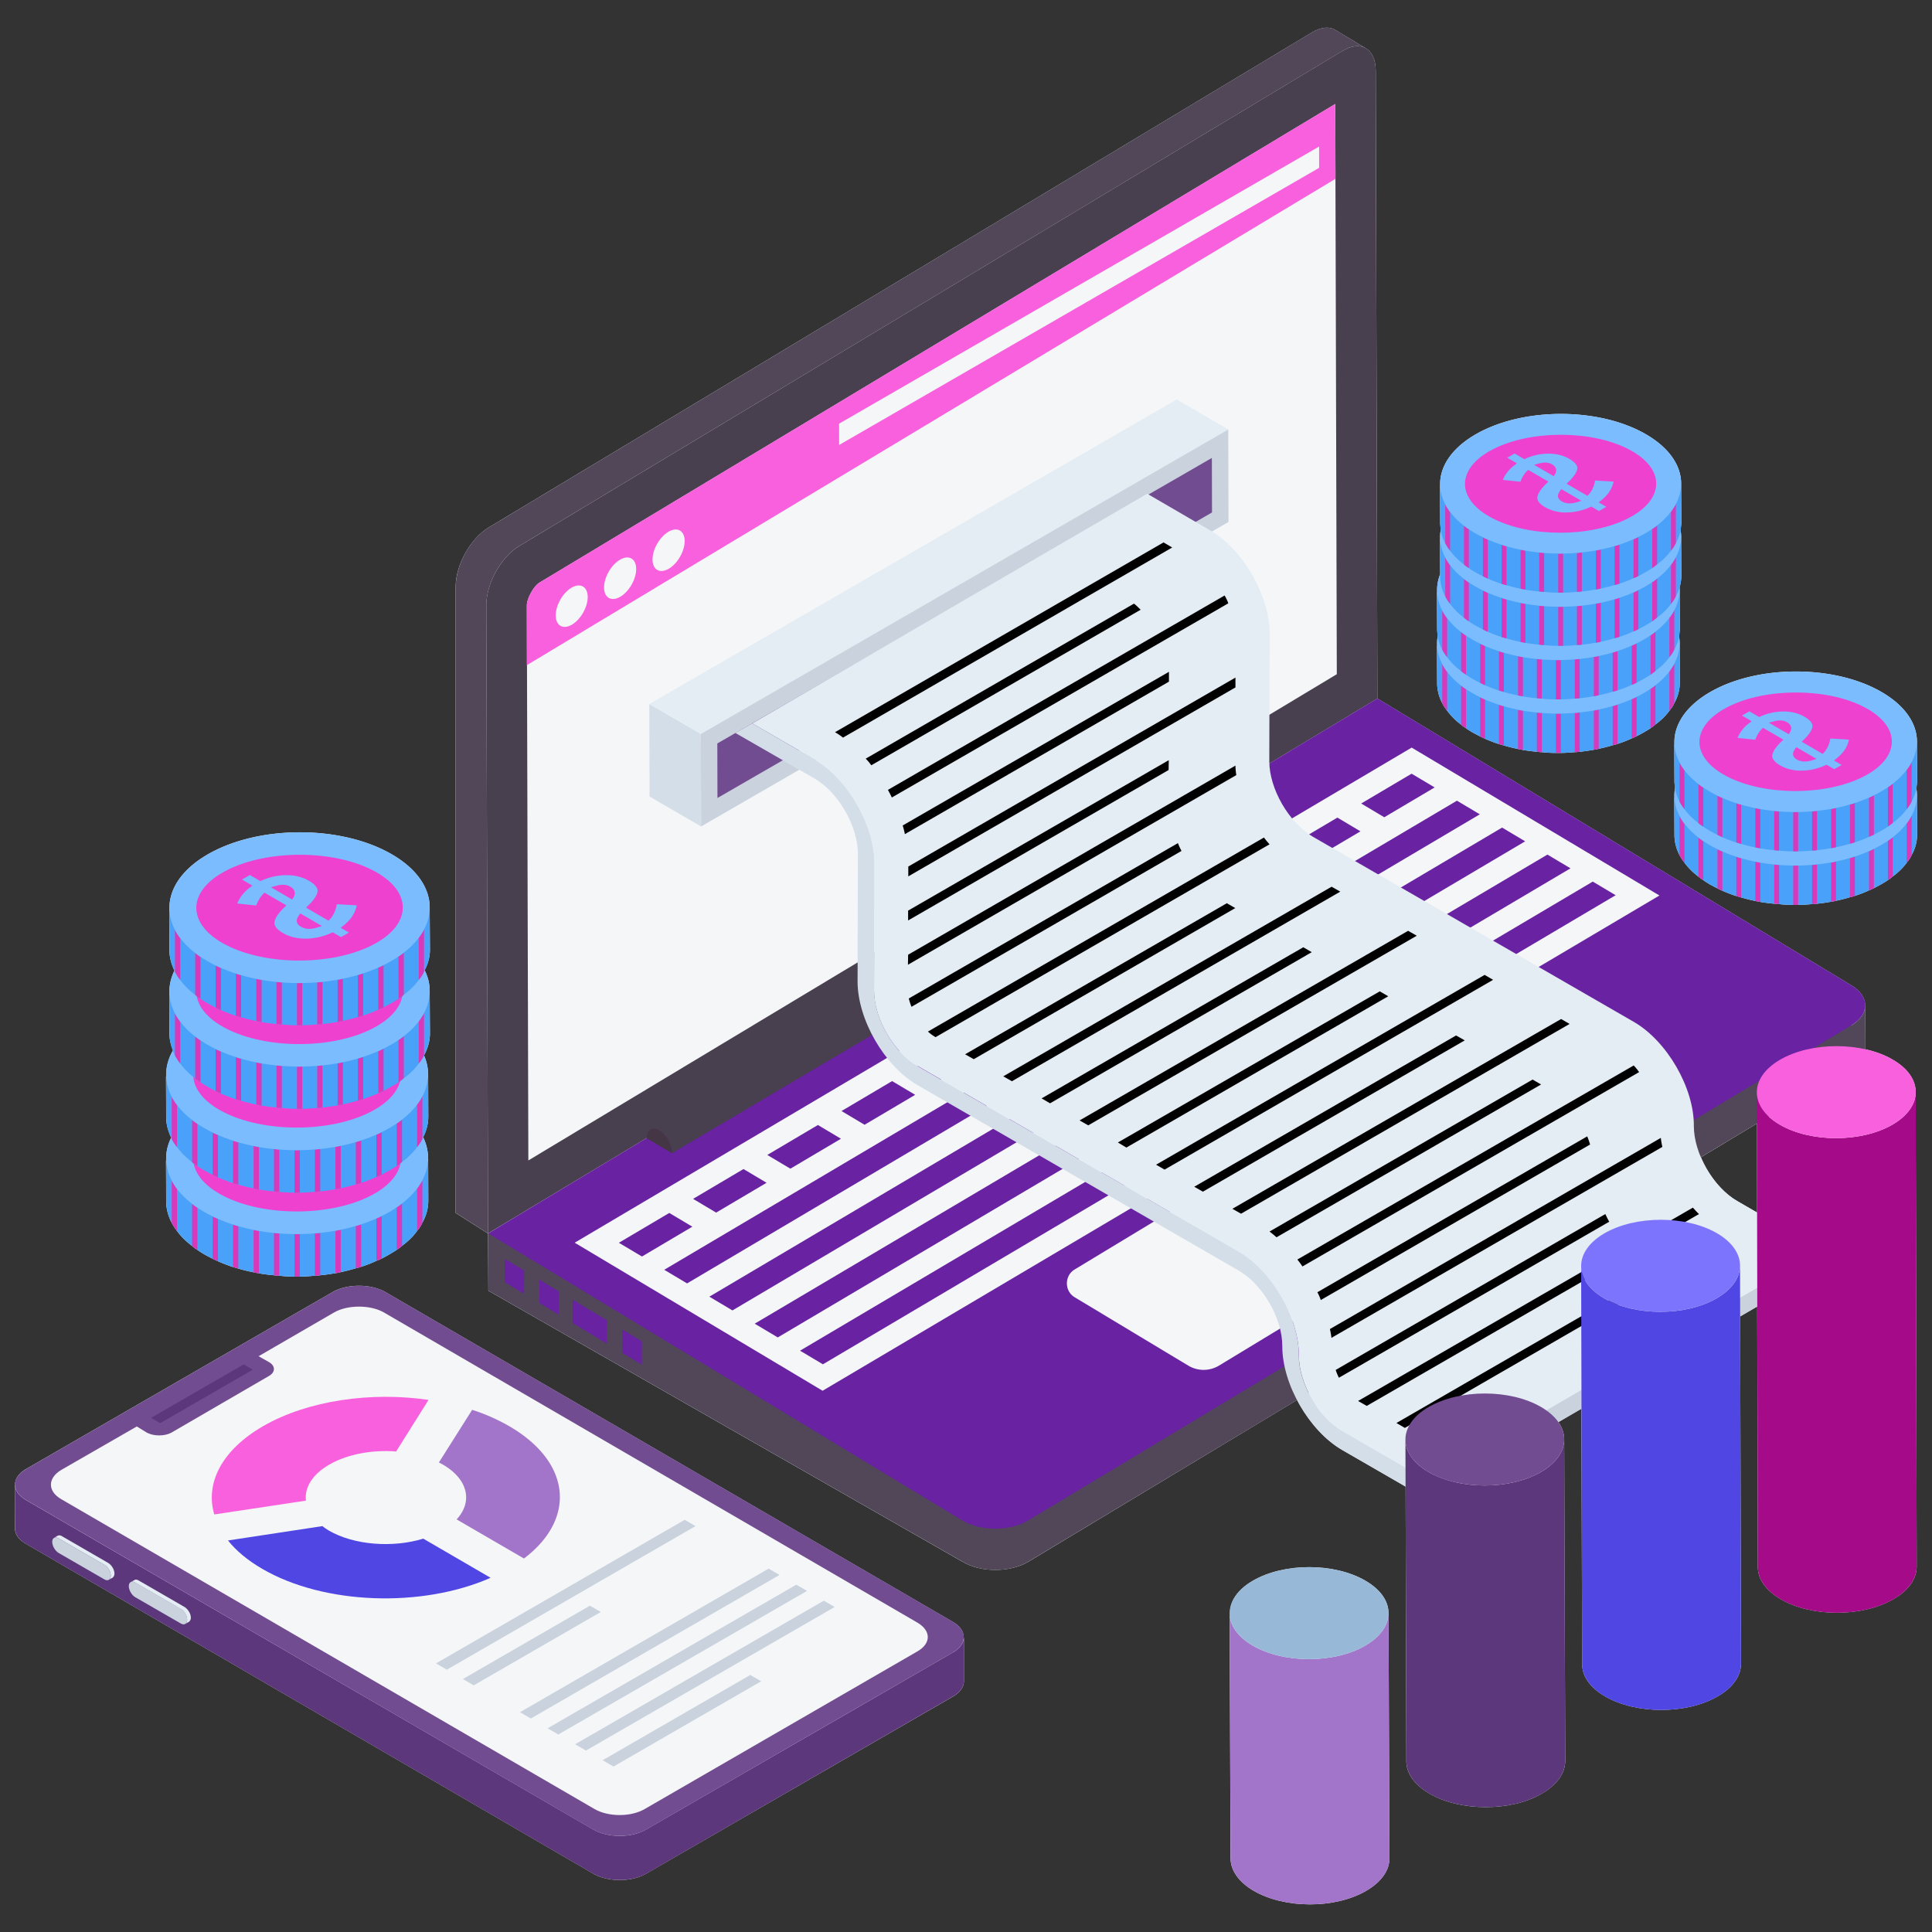 <svg xmlns="http://www.w3.org/2000/svg" viewBox="0 0 130 130" id="OnlineInvoiceVector"><rect x="0" y="0" width="130" height="130" fill="#333333" stroke="none"/><path fill="#f4f6f8" d="M11.19 78.169c-.04-.54.07-1.09.33-1.62-.21-.45-.34-.91-.34-1.38l-.01-2.85c0 .12.01.18.02.21-.04-.63.11-1.25.45-1.85-.14-.37-.24-.74-.24-1.12l-.01-2.83c0 .11.01.17.02.2-.04-.54.07-1.09.33-1.62-.21-.44-.34-.9-.34-1.37l-.01-2.83c0 .11.01.17.02.2-.1-1.38.75-2.77 2.57-3.82 3.43-1.98 8.98-1.98 12.39 0 1.69.98 2.54 2.27 2.54 3.56v.09l.02 2.76c0 .47-.12.93-.36 1.38.23.46.34.92.34 1.39v.09l.02 2.76c0 .51-.13 1.01-.4 1.49v.01c.18.41.27.83.27 1.25h.01v.04l.01 2.82c0 .48-.12.94-.35 1.39.22.45.33.92.33 1.39h.01v.05l.01 2.82c0 .51-.13 1.01-.4 1.49-.09.2-.21.39-.36.56-.25.36-.6.7-1.01 1-.11.1-.23.19-.36.27-.14.1-.31.2-.48.3-.17.1-.34.19-.53.29-.11.05-.23.11-.36.15-.32.16-.67.29-1.02.4-.12.04-.23.07-.36.1-.33.1-.67.19-1.01.26-.12.03-.25.06-.36.07-.34.06-.68.11-1.03.14-.11.02-.24.03-.35.03-.33.03-.67.06-1.02.06h-.35c-.35 0-.69-.02-1.03-.06-.11 0-.24-.01-.36-.03-.34-.03-.67-.07-1.01-.13-.11-.02-.24-.04-.36-.07-.35-.07-.7-.15-1.02-.25-.13-.03-.25-.08-.36-.1-.36-.12-.69-.25-1.01-.39-.13-.06-.25-.11-.36-.17-.2-.1-.39-.2-.57-.3-.16-.1-.32-.19-.46-.3-.13-.07-.24-.16-.35-.26-.42-.31-.76-.65-1.02-1.01-.14-.17-.25-.36-.35-.54-.25-.47-.38-.97-.38-1.47l-.01-2.85c0 .11.01.17.02.2zm53.64 32.14c.07-.43-.16-.86-.72-1.18l-38.16-22.18c-.98-.57-2.58-.58-3.57-.01L1.75 98.848c-.55.32-.79.75-.73 1.17-.01-.04-.02-.08-.02-.12l.01 2.96c0 .38.25.75.75 1.03l38.15 22.18c.99.58 2.6.58 3.58 0l20.63-11.91c.49-.28.74-.65.74-1.04v-2.96c0 .05-.02.1-.03.15zm-.71.89-7.51 4.33 7.5-4.34c.03-.02.06-.04.09-.05-.02.02-.05.04-.08.06zm32.582-65.24c0 .462.118.924.343 1.36.093.172.198.343.33.502a4.5 4.5 0 0 0 .938.938c.106.093.212.172.33.238.133.106.278.185.423.277.172.093.344.185.529.278.106.053.211.105.33.158.304.133.608.251.938.357.106.027.212.066.33.093.305.092.622.171.952.237.106.027.225.04.33.066.317.053.621.093.938.12.106.012.225.026.33.026.318.04.635.053.952.053h.33c.317 0 .634-.027.938-.053.106 0 .225-.014.33-.027.318-.026.635-.079.952-.132a2.9 2.9 0 0 0 .33-.066c.317-.066.634-.145.938-.238.119-.026.225-.052.33-.092.33-.106.648-.225.952-.37.119-.04.224-.093.33-.145.172-.093.33-.172.489-.265.158-.092.317-.185.449-.277.119-.08.225-.159.33-.251.383-.278.7-.595.938-.925.132-.158.251-.33.33-.515a2.8 2.8 0 0 0 .37-1.388l-.012-2.61v-.045.002c-.001-.161-.018-.323-.048-.484.027-.154.06-.308.06-.465l-.012-2.611v-.044.002c-.001-.045-.009-.09-.011-.136.077-.258.124-.518.124-.784l-.012-2.595v-.044.003c-.001-.16-.018-.321-.047-.481.026-.154.06-.306.06-.462l-.013-2.596v-.043.003c-.005-1.195-.79-2.388-2.36-3.301-3.156-1.834-8.29-1.834-11.467 0-1.684.972-2.472 2.265-2.38 3.539a.509.509 0 0 1-.02-.189l.013 2.626c0 .134.03.266.05.399-.05.247-.061.495-.043.743a.509.509 0 0 1-.02-.188l.012 2.492a2.844 2.844 0 0 0-.196 1.254.513.513 0 0 1-.02-.19l.013 2.643c0 .134.03.268.05.401-.05.249-.061.499-.043.748a.511.511 0 0 1-.02-.19l.013 2.643zm16.307-2.544c.001-.022.005-.043.006-.065a.705.705 0 0 1-.006.065zm0-3.603.006-.064a.705.705 0 0 1-.006.064zm.101-3.557c.001-.022.005-.043.006-.065a.745.745 0 0 1-.006.065zm0-3.58.006-.064a.733.733 0 0 1-.006.065zm15.877 20.817v-.004.003c-.001-.162-.018-.323-.047-.484.026-.155.06-.308.06-.465l-.013-2.612v-.044.003c-.005-1.202-.794-2.403-2.375-3.322-3.176-1.845-8.343-1.845-11.54 0-1.694.978-2.487 2.28-2.395 3.562a.512.512 0 0 1-.02-.19l.013 2.642c0 .135.031.268.051.402-.05.248-.062.498-.044.748a.513.513 0 0 1-.02-.19l.013 2.643c0 .462.119.924.344 1.36.092.172.198.344.33.502.238.33.555.648.938.939.106.092.211.171.33.237.132.106.278.185.423.278.172.092.343.185.528.277.106.053.212.106.33.159.305.132.608.25.939.356.105.027.211.067.33.093.304.093.621.172.951.238.106.026.225.04.33.066.318.053.622.092.939.119.105.013.224.026.33.026.317.04.634.053.951.053h.33c.318 0 .635-.026.939-.053.105 0 .224-.013.33-.026.317-.027.634-.08.951-.132.106-.014.225-.04.33-.066a10.8 10.8 0 0 0 .938-.238c.12-.027.225-.053.33-.093a7.47 7.47 0 0 0 .952-.37c.119-.04.225-.092.33-.145.172-.093.33-.172.49-.264.158-.093.316-.185.448-.278.12-.079.225-.158.33-.25.384-.278.7-.595.939-.925.132-.16.25-.33.33-.516.251-.449.37-.911.37-1.387l-.013-2.611v-.04zm-.01-3.454c.002-.022.006-.043.006-.065a.709.709 0 0 1-.005.065zm0 3.602c.002-.022.006-.043.006-.064a.71.71 0 0 1-.005.064z" class="colorbac1ce svgShape"></path><path fill="#f4f6f8" d="M128.9 73.469c0-.79-.51-1.57-1.55-2.17-.54-.32-1.18-.55-1.86-.7.01-.06.03-.12.03-.18l-.02-2.74c.02-.49-.28-.98-.9-1.36l-31.92-19.32-.11-42.26c-.01-.74-.26-1.26-.67-1.49l-2.04-1.23c-.4-.25-.96-.21-1.58.16l-55.41 33.32c-1.22.74-2.21 2.52-2.21 3.98v42.14l2.18 1.38v-.01h.01l10.67-6.42v.01l-10.67 6.41-.01.01.02 3.85 31.91 18.24c1.22.73 3.19.73 4.42 0l18.09-10.89c.74 1.41 1.82 2.67 3.04 3.37l4.26 2.46.05 18.48c0 .79.52 1.58 1.56 2.18 2.07 1.21 5.47 1.21 7.54.01 1.06-.61 1.59-1.41 1.59-2.2l-.07-21.65c0-.4-.13-.79-.39-1.16l1.55-.9.05 17.19c0 .79.51 1.57 1.55 2.17 2.08 1.21 5.47 1.21 7.56 0 1.05-.6 1.58-1.4 1.58-2.2l-.06-23.37 1.15-.67.04 17.53c0 .79.52 1.57 1.55 2.17 2.08 1.21 5.47 1.21 7.56 0 1.06-.6 1.58-1.4 1.58-2.2l-.07-31.94zm-40.84 20.26h.01c.15.3.32.59.5.86-.19-.27-.36-.56-.51-.86zm28.86-12.9c-1.04-.59-1.95-1.73-2.47-2.96l3.77-2.27.01 5.99-1.31-.76z" class="colorbac1ce svgShape"></path><path fill="#f4f6f8" d="m93.43 108.539.06 16.5c.01.79-.52 1.59-1.58 2.2-2.09 1.21-5.47 1.2-7.55-.01-1.03-.6-1.55-1.39-1.56-2.18l-.06-16.5c0 .12.03.23.06.34-.18-.9.31-1.84 1.51-2.53 2.1-1.22 5.48-1.21 7.56 0 1.04.6 1.56 1.39 1.56 2.18z" class="colorbac1ce svgShape"></path><path fill="#514759" d="M91.92 3.262c-.399-.246-.962-.217-1.58.161L34.93 36.746c-1.226.738-2.207 2.517-2.207 3.984l.118 42.266-2.176-1.38V39.484c0-1.467.98-3.246 2.207-3.984L88.282 2.176c.618-.369 1.18-.407 1.58-.16l2.059 1.246z" class="color474b59 svgShape"></path><path fill="#483f4f" d="M90.343 3.42c1.224-.737 2.219-.146 2.223 1.319l.115 42.263-59.843 35.992-.115-42.263c-.004-1.465.985-3.25 2.209-3.985l55.41-33.327z" class="color3f434f svgShape"></path><path fill="#f4f6f8" d="M35.45 40.723c-.003-.453.464-1.29.845-1.519L89.846 6.996l.105 38.37-54.4 32.718-.102-37.361z" class="colorffffff svgShape"></path><path fill="#f960dd" d="M35.45 40.723c-.003-.453.464-1.29.845-1.519L89.846 6.996l.021 5.033-54.42 32.731.002-4.037z" class="colorf9607f svgShape"></path><path fill="#514759" d="m32.842 82.995.018 3.851 31.912 18.238c1.217.738 3.189.738 4.415 0l55.409-33.322c.617-.37.926-.862.926-1.344l-.018-2.76c0 .483-.309.966-.927 1.335L32.843 82.995z" class="color474b59 svgShape"></path><path fill="#6822a2" d="m124.581 68.989-55.407 33.324c-1.221.73-3.196.73-4.417 0l-31.91-19.32 59.837-35.996 31.92 19.321c1.21.742 1.21 1.93-.023 2.67zM41.879 89.465l-.005 1.571 1.312.789.005-1.571zM38.526 87.449l-.004 1.571 2.332 1.402.004-1.57zM36.293 86.106l-.004 1.57 1.312.789.004-1.57zM33.957 84.701l-.004 1.57 1.312.79.004-1.571z" class="color5b5e71 svgShape"></path><path fill="#f4f6f8" d="m93.987 84.632-11.958 7.253a2.005 2.005 0 0 1-2.08 0l-7.631-4.592c-.705-.414-.705-1.463 0-1.877L84.249 78.2c.652-.396 1.454-.423 2.107-.026l7.604 4.582c.705.423.705 1.463.027 1.877z" class="colorbac1ce svgShape"></path><path fill="#483f4f" d="M43.777 75.998c.15-.09.355-.077.587.056.484.287.853.986.853 1.545l40.302-23.84c0-.56-.369-1.259-.846-1.538-.232-.14-.443-.147-.593-.056L43.777 75.998z" class="color3f434f svgShape"></path><path fill="#443644" d="M44.366 76.055c-.474-.28-.85-.025-.852.534l1.703 1.008c.002-.56-.372-1.258-.85-1.542z" class="color363a44 svgShape"></path><path fill="#f4f6f8" d="M111.66 60.256 55.35 93.581l-16.681-9.962 56.319-33.315z" class="colorbac1ce svgShape"></path><path fill="#6822a2" d="m91.592 54.066 1.552.925 3.391-2.007-1.552-.924zM41.643 83.623l1.552.925 3.391-2.007-1.552-.924zM86.585 57.029l1.552.925 3.405-2.015-1.552-.925zM81.591 59.984l1.552.924 3.405-2.014-1.552-.925zM76.598 62.939l1.552.924 3.405-2.014-1.552-.925zM71.604 65.894l1.552.924 3.405-2.014-1.552-.925zM66.611 68.849l1.552.924 3.404-2.014-1.552-.925zM61.617 71.804l1.552.924 3.405-2.015-1.552-.924zM56.623 74.759l1.552.924 3.405-2.015-1.552-.924zM51.63 77.714l1.552.924 3.405-2.015-1.552-.924zM46.636 80.669l1.552.924 3.392-2.007-1.552-.924zM44.694 85.441l1.538.916 53.341-31.564-1.539-.916zM47.731 87.25l1.553.925 53.34-31.564-1.552-.925zM50.782 89.067l1.552.925 53.341-31.564-1.552-.925zM53.833 90.884l1.539.917 53.341-31.564-1.539-.916z" class="color5b5e71 svgShape"></path><path fill="#f4f6f8" d="M41.728 37.656c.596-.344 1.079-.057 1.08.628.003.685-.477 1.527-1.073 1.871-.606.35-1.088.063-1.09-.622-.002-.684.477-1.527 1.083-1.877zM44.99 35.773c.596-.344 1.079-.057 1.08.628.003.684-.477 1.527-1.073 1.87-.606.35-1.088.064-1.09-.621-.002-.685.477-1.527 1.083-1.877zM38.466 39.54c.596-.345 1.079-.058 1.08.627.003.685-.476 1.527-1.072 1.871s-1.079.057-1.08-.627c-.003-.685.477-1.527 1.072-1.871z" class="colorffffff svgShape"></path><path fill="#d4dee8" d="m47.175 55.61-3.466-2.014-.018-6.223 3.466 2.014z" class="colord4dae8 svgShape"></path><path fill="#e4ecf4" d="m47.157 49.387-3.466-2.014L79.18 26.884l3.466 2.014z" class="colore4e8f4 svgShape"></path><path fill="#cad3dd" d="m82.646 28.898.018 6.222-35.489 20.49-.018-6.223z" class="colorcad0dd svgShape"></path><path fill="#724c91" d="m48.267 50.025 33.277-19.212.01 3.669-33.278 19.213z" class="color4c7891 svgShape"></path><path fill="#cad3dd" d="m95.996 99.563 26.586-15.45-.003 1.28-26.586 15.45z" class="colorcad0dd svgShape"></path><path fill="#d4dee8" d="M54.802 51.098c2.238 1.292 4.048 4.44 4.041 7.01l-.024 8.557c-.005 1.856 1.305 4.137 2.93 5.076l21.606 12.474c2.228 1.286 4.048 4.427 4.04 6.999-.005 1.868 1.306 4.137 2.931 5.076l5.67 3.273-.003 1.28-5.67-3.273c-2.238-1.292-4.048-4.428-4.041-7 .005-1.867-1.315-4.143-2.93-5.075L61.745 73.02c-2.238-1.292-4.048-4.428-4.041-7l.024-8.555c.006-1.868-1.315-4.155-2.93-5.088l-5.315-3.056 1.124-.646 4.194 2.422z" class="colord4dae8 svgShape"></path><path fill="#e4ecf4" d="M122.59 84.111 95.994 99.568l-5.67-3.277c-1.616-.93-2.923-3.211-2.923-5.071 0-2.57-1.816-5.714-4.052-6.998l-21.592-12.49c-1.639-.93-2.945-3.211-2.945-5.072l.022-8.548c.022-2.568-1.794-5.713-4.03-7.02l-4.186-2.414 26.574-15.457 4.186 2.436c2.259 1.285 4.052 4.43 4.052 6.998l-.022 8.57c0 1.838 1.307 4.12 2.923 5.071l21.614 12.468c2.215 1.285 4.053 4.43 4.03 6.998 0 1.86 1.307 4.141 2.946 5.072l5.669 3.277z" class="colore4e8f4 svgShape"></path><path fill="#e4ecf4" d="M118.042 84.11 95.993 96.928l-1.46-.845-.571-.33-1.997-1.153-.503-.286c-.022-.011-.057-.034-.08-.045-.49-.309-.97-.913-1.29-1.564a3.406 3.406 0 0 1-.216-.525 2.866 2.866 0 0 1-.194-.959c0-.399-.034-.798-.091-1.198a5.375 5.375 0 0 0-.103-.593 10.444 10.444 0 0 0-.616-1.952 3.047 3.047 0 0 0-.229-.525 11.417 11.417 0 0 0-1.004-1.735c-.103-.16-.228-.32-.342-.467a10.307 10.307 0 0 0-1.404-1.495c-.148-.137-.308-.263-.468-.388a7.852 7.852 0 0 0-.936-.628l-.981-.57-.582-.332-1.986-1.152-.582-.331-1.997-1.153-.57-.331-1.998-1.153-.57-.342-1.998-1.153-.582-.33-1.986-1.153-.57-.331-1.997-1.153-.582-.33-1.986-1.154-.582-.33-1.986-1.153-.057-.034a2.507 2.507 0 0 1-.457-.343c-.456-.422-.867-1.05-1.107-1.666a3.976 3.976 0 0 1-.182-.56 2.943 2.943 0 0 1-.057-.524v-1.746l.011-.674v-2.967l.012-2.305v-.845a8.07 8.07 0 0 0-.229-1.997 5.427 5.427 0 0 0-.148-.582 10.534 10.534 0 0 0-.73-1.883c-.08-.171-.172-.342-.263-.514a11.69 11.69 0 0 0-1.118-1.654 3.526 3.526 0 0 0-.377-.446 9.377 9.377 0 0 0-1.53-1.415 4.06 4.06 0 0 0-.536-.365 2.58 2.58 0 0 0-.228-.148l-.787-.445 22.026-12.817 1.095.64.582.342 1.358.787a3.6 3.6 0 0 1 .56.4c.16.125.296.262.445.41A7.145 7.145 0 0 1 82.4 40.07c.103.17.182.342.25.525.31.684.48 1.38.492 2.02v.662l-.012 2.316v2.968l-.011.662v1.997c0 .102 0 .194.011.296 0 .206.023.423.057.64a7.96 7.96 0 0 0 .56 1.985c.068.183.148.354.24.525.285.605.65 1.164 1.06 1.69.115.16.24.307.377.456a7.283 7.283 0 0 0 1.62 1.37c.046.034.08.056.126.08l.434.25 1.997 1.153.582.33 1.997 1.154.571.33 1.997 1.153.582.331 1.997 1.153.571.33 1.997 1.153.57.331 1.998 1.153.582.331 1.997 1.153.57.33 1.998 1.153.57.331.628.366c.388.228.776.559 1.119.947.137.137.25.285.365.445.41.525.753 1.118.993 1.735.08.182.137.365.194.547.148.457.217.913.217 1.324 0 .274.023.548.057.822.023.205.057.4.103.605a8.18 8.18 0 0 0 .65 1.929c.08.17.16.342.263.513a8.137 8.137 0 0 0 1.14 1.643c.138.149.263.297.412.434.445.445.947.833 1.472 1.13l.285.16.57.33 1.393.8z" class="colore4e8f4 svgShape"></path><path fill="#f4f6f8" d="m88.76 9.86.002 1.433-32.299 18.648-.003-1.433z" class="colorffffff svgShape"></path><g fill="#afb7bf" class="colorafb5bf svgShape"><path d="M78.874 36.84 56.723 49.633a4.06 4.06 0 0 0-.537-.365l22.106-12.77.582.342zm-2.124 4.188L58.629 51.494a3.526 3.526 0 0 0-.377-.445l18.053-10.432c.16.126.297.263.445.411zm5.902-.433L60.01 53.662c-.08-.171-.172-.342-.263-.514L82.401 40.07c.103.17.182.342.25.525zm-3.996 4.61v.662l-17.768 10.26a5.427 5.427 0 0 0-.148-.582l17.916-10.34zM83.131 45.593v.662L61.117 58.969v-.662zM78.644 51.151l-.011.662-17.528 10.123v-.662zM83.188 52.155l-22.094 12.76.011-.674 22.026-12.725c0 .206.023.423.057.64zM79.5 57.257 61.333 67.745a3.976 3.976 0 0 1-.182-.56l18.11-10.453c.068.183.148.354.24.525zm5.925-.445L62.954 69.788l-.057-.034a2.507 2.507 0 0 1-.457-.343L85.05 56.355c.114.16.24.308.376.457zm-2.307 4.291L65.522 71.271l-.582-.33 17.619-10.169c.046.034.08.057.125.08l.434.251zM90.184 59.996 68.09 72.755l-.582-.331 22.094-12.759zM88.265 64.07 70.657 74.239l-.57-.331 17.608-10.169zM95.331 62.963 73.225 75.722l-.582-.331 22.106-12.759zM93.412 67.037l-17.619 10.18-.571-.342 17.62-10.169zM100.467 65.93 78.361 78.701l-.571-.331 22.106-12.771zM98.559 70.005 80.94 80.185l-.582-.331 17.619-10.18zM105.614 68.898l-22.106 12.77-.582-.331 22.117-12.77zM103.695 72.972 85.893 83.255c-.148-.137-.308-.263-.468-.388l17.7-10.226.57.33zm6.598-.833L87.639 85.217c-.103-.16-.228-.32-.342-.467l22.63-13.056c.138.137.252.285.366.445zm-3.3 4.873L88.872 87.477a3.047 3.047 0 0 0-.229-.525L106.8 76.464c.08.183.137.365.194.548zm4.864.16L89.59 90.022a5.375 5.375 0 0 0-.103-.593l22.266-12.862c.023.205.057.4.103.605zm-3.574 5.033-18.19 10.5a3.406 3.406 0 0 1-.217-.526l18.144-10.488c.08.171.16.342.263.514zm6.039-.514L91.965 94.6l-.503-.286c-.022-.011-.057-.034-.08-.045l22.529-13.01c.137.148.262.296.41.433zM112.163 85.902l-17.631 10.18-.57-.331 17.63-10.18z" fill="#010001" class="color000000 svgShape"></path></g><path fill="#5c377b" d="m1 99.894.015 2.96c0 .386.248.757.742 1.035l38.152 22.183c.99.572 2.597.572 3.586 0l20.622-11.918c.495-.278.742-.65.742-1.036v-2.96c0 .372-.247.743-.742 1.037L43.48 123.098c-.99.587-2.597.572-3.57 0L1.741 100.93c-.495-.294-.742-.665-.742-1.036z" class="color37617b svgShape"></path><path fill="#724c91" d="M1.753 98.85c-.997.575-.992 1.504-.012 2.074l38.164 22.178c.98.57 2.584.576 3.58 0l20.628-11.91c.987-.57.983-1.498.002-2.068L25.952 86.946c-.98-.57-2.584-.576-3.571-.006L1.753 98.85z" class="color4c7891 svgShape"></path><path fill="#5c377b" d="m10.167 95.403.614.357 6.227-3.596-.613-.356z" class="color37617b svgShape"></path><path fill="#f4f6f8" d="m61.715 111.127-18.34 10.602c-.924.536-2.43.536-3.366 0L4.105 100.867c-.913-.536-.902-1.415.023-1.963l5.078-2.921.685.422c.468.24 1.176.24 1.632 0l6.562-3.812c.457-.251.457-.685.023-.936l-.707-.4 5.078-2.944c.913-.525 2.442-.525 3.355 0l35.904 20.874c.925.548.925 1.404-.023 1.94z" class="colorffffff svgShape"></path><path fill="#cad3dd" d="M9.095 106.486c-.23-.132-.428-.032-.428.232-.001.276.195.616.425.749l3.074 1.775c.24.139.427.02.428-.257.001-.264-.184-.585-.425-.724l-3.074-1.775z" class="colorcad0dd svgShape"></path><path fill="#e4ecf4" d="m9.038 106.325-.25.126c.083-.042.187-.042.313.042l3.072 1.776c.23.125.418.46.418.71 0 .147-.042.251-.126.293l.251-.146a.337.337 0 0 0 .125-.272c0-.272-.188-.585-.439-.732l-3.071-1.776c-.105-.062-.23-.083-.293-.02zm-5.412-2.842c.083-.042.209-.042.334.042l3.072 1.776c.23.126.418.46.418.71 0 .147-.042.252-.126.293l.251-.146a.337.337 0 0 0 .126-.271c0-.272-.188-.586-.44-.732L4.19 103.38c-.125-.084-.23-.084-.313-.042l-.251.146z" class="colore4e8f4 svgShape"></path><path fill="#cad3dd" d="M3.952 103.518c-.24-.14-.438-.04-.438.225-.001.276.195.616.436.755l3.074 1.775c.24.14.427.02.428-.256 0-.264-.184-.586-.425-.724l-3.075-1.775z" class="colorcad0dd svgShape"></path><path fill="#f960dd" d="M20.586 100.974c-.105-.866.412-1.755 1.57-2.424 1.228-.71 2.906-1.006 4.5-.884l2.178-3.47c-3.84-.564-8.11.023-11.13 1.767-2.8 1.616-3.905 3.854-3.285 5.941l6.167-.93z" class="colorf9607f svgShape"></path><path fill="#a375ca" d="M29.803 98.55c1.71.994 2.013 2.511.922 3.686l4.532 2.633c3.517-2.657 3.197-6.47-.984-8.9a12.714 12.714 0 0 0-2.503-1.104l-2.237 3.54.27.145z" class="color75ca75 svgShape"></path><path fill="#5046e4" d="M15.342 103.654c.549.692 1.318 1.337 2.308 1.912 4.181 2.43 10.764 2.628 15.361.6l-4.53-2.634c-2.032.628-4.65.447-6.36-.547-.16-.093-.29-.192-.43-.296l-6.349.965z" class="color576cfb svgShape"></path><path fill="#cad3dd" d="m29.336 111.926.73.424 16.734-9.661-.73-.424zM31.147 112.978l.73.425 8.548-4.936-.73-.424zM34.988 115.21l.73.425 16.734-9.661-.731-.425zM36.848 116.292l.721.418 16.733-9.661-.72-.419zM38.699 117.367l.73.424 16.734-9.661-.73-.424zM40.549 118.442l.731.425 9.937-5.738-.73-.424z" class="colorcad0dd svgShape"></path><path fill="#4aa1f9" d="m96.688 43.316.014 2.642c0 .463.118.925.343 1.361.093.172.198.344.33.502.238.33.555.647.938.938a1.9 1.9 0 0 0 .33.238c.133.106.278.185.424.277.171.093.343.185.528.278.106.053.211.106.33.158.304.133.608.251.938.357.106.026.212.066.33.093.305.092.622.171.952.237.106.027.224.04.33.066.317.053.621.093.938.12.106.013.225.026.33.026.318.04.635.053.952.053h.33c.317 0 .634-.027.938-.053.106 0 .225-.013.33-.027.318-.026.635-.079.952-.132a2.92 2.92 0 0 0 .33-.066c.317-.066.634-.145.938-.238.119-.026.225-.053.33-.092.33-.106.648-.225.952-.37.119-.04.224-.093.33-.145.172-.093.33-.172.489-.265.158-.092.317-.185.449-.277.119-.08.225-.159.33-.251.383-.278.7-.595.938-.925.132-.158.251-.33.33-.515.252-.45.37-.912.37-1.387l-.013-2.656c0 .476-.119-.016-.356.434a4.503 4.503 0 0 1-1.268 1.453 3.108 3.108 0 0 1-.331.251c-.145.093-.29.185-.45.277-.158.093-.316.172-.488.265a2.481 2.481 0 0 1-.33.145c-.304.145-.621.264-.952.37-.105.04-.224.066-.33.092a10.82 10.82 0 0 1-.938.238 2.431 2.431 0 0 1-.33.066 11.74 11.74 0 0 1-.952.132c-.105.014-.21.027-.33.027a7.318 7.318 0 0 1-.938.04c-.106.013-.224.013-.33.013-.317 0-.634-.013-.951-.053-.106 0-.225-.013-.33-.026a10.715 10.715 0 0 1-.939-.12c-.106-.026-.224-.04-.33-.065a10 10 0 0 1-.951-.238 2.423 2.423 0 0 1-.33-.093 9.843 9.843 0 0 1-.939-.357c-.119-.052-.224-.092-.33-.145a7.037 7.037 0 0 1-.542-.29c-.145-.08-.277-.172-.41-.265a1.905 1.905 0 0 1-.33-.238c-.383-.29-.7-.594-.938-.924a3.736 3.736 0 0 1-.33-.516c-.238-.449-.357.042-.357-.42z" class="colorf9bb4a svgShape"></path><path fill="#d839bb" d="M97.045 44.69v2.629c.093.172.198.343.33.502v-2.616a3.736 3.736 0 0 1-.33-.515zm1.268 1.44v2.63a1.9 1.9 0 0 0 .33.237v-2.63a1.904 1.904 0 0 1-.33-.237zm1.282.793v2.629c.106.053.211.106.33.158v-2.642c-.119-.053-.224-.093-.33-.145zm1.268.502v2.642c.106.026.212.066.33.093v-2.643a2.423 2.423 0 0 1-.33-.092zm1.282.33v2.642c.106.027.224.04.33.066v-2.642c-.106-.026-.224-.04-.33-.066zm1.268.185v2.642c.106.014.225.027.33.027v-2.643a2.8 2.8 0 0 1-.33-.026zm1.282.08v2.642h.33v-2.656c-.106.013-.224.013-.33.013zm1.268-.054v2.643c.106 0 .225-.013.33-.027V47.94c-.105.013-.211.026-.33.026zm1.282-.158v2.642a2.92 2.92 0 0 0 .33-.066v-2.642a2.431 2.431 0 0 1-.33.066zm1.268-.304v2.642c.119-.026.225-.053.33-.092V47.41c-.105.04-.224.067-.33.093zm1.282-.463v2.643c.119-.04.224-.093.33-.145v-2.643a2.481 2.481 0 0 1-.33.145zm1.268-.686v2.642c.119-.08.225-.159.33-.251v-2.643a3.109 3.109 0 0 1-.33.252zm1.268-1.19v2.656c.132-.159.251-.33.33-.515V44.65a3.732 3.732 0 0 1-.33.515z" class="colord89b39 svgShape"></path><path fill="#7abcfe" d="M99.104 39.944c-3.197 1.846-3.22 4.842-.044 6.688 3.182 1.85 8.355 1.846 11.552 0 3.197-1.846 3.214-4.838.032-6.688-3.176-1.846-8.343-1.846-11.54 0z" class="colorfed57a svgShape"></path><path fill="#ef41cf" d="M100.295 40.943c-2.535 1.294-2.554 3.396-.035 4.69 2.523 1.298 6.626 1.295 9.16 0 2.536-1.294 2.55-3.393.026-4.69-2.519-1.295-6.616-1.295-9.151 0z" class="colorefac41 svgShape"></path><path fill="#7abcfe" d="M101.714 42.047a2.35 2.35 0 0 0-.767.981l1.193.125c.099-.284.245-.526.434-.72l.084-.086 1.371.797-.146.143c-.377.37-.578.683-.6.933-.019.221.162.444.537.662.408.237.9.357 1.432.35a3.93 3.93 0 0 0 1.61-.366l.074-.033.52.303.497-.287-.517-.3.178-.142c.457-.362.735-.787.828-1.265l-1.249-.07c-.068.39-.213.707-.433.943l-.085.092-1.411-.82.146-.143c.367-.359.56-.66.577-.895.015-.211-.167-.429-.54-.646-.402-.233-.874-.352-1.401-.352h-.012a3.777 3.777 0 0 0-1.558.34l-.073.033-.66-.384-.496.287.652.379-.185.14zm2.973 2.131c-.025-.12.019-.255.133-.412l.082-.115 1.363.792-.344.104a1.575 1.575 0 0 1-.455.072c-.194 0-.37-.045-.526-.136-.146-.085-.23-.188-.253-.305zm-1.623-2.169.356-.1c.334-.092.626-.071.864.069.14.082.228.184.259.305.03.116.007.24-.07.366l-.079.132-1.33-.772z" class="colorfed57a svgShape"></path><path fill="#4aa1f9" d="m96.688 39.714.014 2.642c0 .462.118.925.343 1.36.093.172.198.344.33.503.238.33.555.647.938.938a1.9 1.9 0 0 0 .33.238c.133.105.278.185.424.277.171.093.343.185.528.278.106.052.211.105.33.158.304.132.608.251.938.357.106.026.212.066.33.092.305.093.622.172.952.238.106.026.224.04.33.066.317.053.621.093.938.12.106.012.225.025.33.025.318.04.635.053.952.053h.33c.317 0 .634-.026.938-.053.106 0 .225-.013.33-.026.318-.026.635-.08.952-.132.105-.013.224-.04.33-.066.317-.066.634-.145.938-.238.119-.026.225-.053.33-.092.33-.106.648-.225.952-.37.119-.04.224-.093.33-.146.172-.092.33-.171.489-.264.158-.092.317-.185.449-.277.119-.08.225-.159.33-.251.383-.278.7-.595.938-.925.132-.159.251-.33.33-.516.252-.449.37-.911.37-1.387l-.013-2.655c0 .475-.119-.016-.356.433a4.503 4.503 0 0 1-1.268 1.453 3.108 3.108 0 0 1-.331.252c-.145.092-.29.185-.45.277-.158.093-.316.172-.488.264a2.481 2.481 0 0 1-.33.146c-.304.145-.621.264-.952.37-.105.04-.224.066-.33.092-.304.093-.62.172-.938.238a2.431 2.431 0 0 1-.33.066 11.74 11.74 0 0 1-.952.132c-.105.013-.21.027-.33.027a7.318 7.318 0 0 1-.938.04c-.106.013-.224.013-.33.013-.317 0-.634-.014-.951-.053-.106 0-.225-.014-.33-.027a10.711 10.711 0 0 1-.939-.119c-.106-.026-.224-.04-.33-.066-.33-.066-.647-.145-.951-.238a2.423 2.423 0 0 1-.33-.092 9.843 9.843 0 0 1-.939-.357c-.119-.053-.224-.092-.33-.145a7.04 7.04 0 0 1-.542-.29c-.145-.08-.277-.173-.41-.265a1.904 1.904 0 0 1-.33-.238c-.383-.29-.7-.594-.938-.925a3.736 3.736 0 0 1-.33-.515c-.238-.45-.357.042-.357-.42z" class="colorf9bb4a svgShape"></path><path fill="#d839bb" d="M97.045 41.088v2.629c.093.171.198.343.33.502v-2.616a3.737 3.737 0 0 1-.33-.515zm1.268 1.44v2.629a1.9 1.9 0 0 0 .33.238v-2.63a1.905 1.905 0 0 1-.33-.237zm1.282.792v2.63c.106.052.211.105.33.158v-2.642c-.119-.053-.224-.093-.33-.146zm1.268.502v2.643c.106.026.212.066.33.092v-2.642a2.422 2.422 0 0 1-.33-.093zm1.282.33v2.643c.106.026.224.04.33.066V44.22c-.106-.027-.224-.04-.33-.066zm1.268.186v2.642c.106.013.225.027.33.027v-2.643c-.105 0-.224-.013-.33-.026zm1.282.079v2.642h.33v-2.655c-.106.013-.224.013-.33.013zm1.268-.053v2.642c.106 0 .225-.013.33-.026v-2.642c-.105.013-.211.026-.33.026zm1.282-.158v2.642c.105-.013.224-.04.33-.066V44.14a2.431 2.431 0 0 1-.33.066zm1.268-.304v2.642c.119-.026.225-.053.33-.092v-2.643c-.105.04-.224.066-.33.093zm1.282-.463v2.643c.119-.04.224-.093.33-.146v-2.642a2.482 2.482 0 0 1-.33.145zm1.268-.687v2.643c.119-.08.225-.159.33-.251V42.5a3.109 3.109 0 0 1-.33.251zm1.268-1.189v2.656c.132-.159.251-.33.33-.516v-2.655a3.732 3.732 0 0 1-.33.515z" class="colord89b39 svgShape"></path><path fill="#7abcfe" d="M99.104 36.342c-3.197 1.846-3.22 4.842-.044 6.688 3.182 1.85 8.355 1.845 11.552 0 3.197-1.846 3.214-4.839.032-6.688-3.176-1.846-8.343-1.846-11.54 0z" class="colorfed57a svgShape"></path><path fill="#ef41cf" d="M100.295 37.34c-2.535 1.295-2.554 3.397-.035 4.691 2.523 1.297 6.626 1.295 9.16 0s2.55-3.393.026-4.69c-2.519-1.295-6.616-1.295-9.151 0z" class="colorefac41 svgShape"></path><path fill="#7abcfe" d="M101.714 38.445a2.35 2.35 0 0 0-.767.98l1.193.126c.099-.285.245-.526.434-.72l.084-.086 1.371.797-.146.143c-.377.369-.578.682-.6.933-.019.221.162.444.537.662.408.237.9.357 1.432.35a3.93 3.93 0 0 0 1.61-.366l.074-.033.52.303.497-.287-.517-.3.178-.143c.457-.361.735-.787.828-1.264l-1.249-.071c-.068.39-.213.707-.433.944l-.085.091-1.411-.82.146-.143c.367-.358.56-.659.577-.894.015-.212-.167-.429-.54-.646-.402-.233-.874-.352-1.401-.352h-.012a3.777 3.777 0 0 0-1.558.34l-.073.033-.66-.384-.496.287.652.378-.185.142zm2.973 2.131c-.025-.12.019-.255.133-.412l.082-.115 1.363.792-.344.103a1.575 1.575 0 0 1-.455.073c-.194 0-.37-.045-.526-.136-.146-.085-.23-.189-.253-.305zm-1.623-2.17.356-.099c.334-.092.626-.071.864.069.14.081.228.184.259.305.03.116.007.239-.07.366l-.079.132-1.33-.772z" class="colorfed57a svgShape"></path><path fill="#4aa1f9" d="m96.892 36.157.014 2.626c0 .459.118.918.34 1.352.093.17.198.341.33.499.235.328.55.643.931.932.105.092.21.17.328.236.132.105.276.184.42.276.171.092.342.184.526.275.105.053.21.106.328.158.302.131.604.25.932.355.105.026.21.065.328.091.302.092.617.171.946.237.104.026.223.04.328.065.315.053.617.092.932.119.105.013.223.026.328.026.315.04.63.052.945.052h.329c.315 0 .63-.026.932-.052.105 0 .223-.013.328-.026.315-.027.63-.08.945-.132a2.9 2.9 0 0 0 .328-.065c.315-.066.63-.145.932-.237.119-.026.224-.052.329-.092.328-.105.643-.223.945-.367.118-.04.223-.092.328-.145.17-.092.328-.17.486-.262.157-.092.315-.184.446-.276.118-.079.223-.157.329-.25.38-.275.695-.59.932-.918.13-.158.249-.329.328-.512.25-.447.367-.906.367-1.379l-.013-2.639c0 .473-.118-.015-.354.431a4.475 4.475 0 0 1-1.26 1.444c-.106.092-.21.171-.329.25-.144.092-.289.184-.446.276-.158.092-.315.17-.486.262-.105.053-.21.105-.328.145a7.42 7.42 0 0 1-.945.367c-.105.04-.224.066-.329.092-.302.092-.617.17-.932.236-.105.027-.21.053-.328.066-.315.053-.63.105-.945.131-.105.013-.21.027-.328.027a7.27 7.27 0 0 1-.932.039c-.106.013-.224.013-.329.013-.315 0-.63-.013-.945-.052a2.78 2.78 0 0 1-.328-.027c-.315-.026-.63-.065-.932-.118-.105-.026-.224-.04-.328-.065a9.937 9.937 0 0 1-.946-.237 2.406 2.406 0 0 1-.328-.092 9.78 9.78 0 0 1-.932-.354c-.118-.053-.223-.092-.328-.145-.184-.091-.368-.183-.539-.288-.144-.08-.275-.171-.407-.263a1.893 1.893 0 0 1-.328-.236 4.428 4.428 0 0 1-.932-.92 3.711 3.711 0 0 1-.328-.511c-.236-.447-.355.041-.355-.418z" class="colorf9bb4a svgShape"></path><path fill="#d839bb" d="M97.247 37.522v2.613c.092.17.197.341.328.499v-2.6a3.711 3.711 0 0 1-.328-.512zm1.26 1.431v2.613c.105.092.21.17.328.236V39.19a1.892 1.892 0 0 1-.328-.237zm1.274.788v2.612c.105.053.21.106.328.158v-2.626c-.118-.052-.223-.092-.328-.144zm1.26.499v2.626c.105.026.21.065.328.091v-2.625a2.407 2.407 0 0 1-.328-.092zm1.273.328v2.626c.105.026.224.04.329.065v-2.625c-.105-.027-.224-.04-.329-.066zm1.26.184v2.626c.106.013.224.026.329.026v-2.626a2.78 2.78 0 0 1-.328-.026zm1.274.079v2.625h.329v-2.639c-.106.014-.224.014-.329.014zm1.26-.053v2.626c.106 0 .224-.013.329-.026v-2.626c-.105.013-.21.026-.328.026zm1.274-.158v2.626a2.9 2.9 0 0 0 .328-.065v-2.626c-.105.026-.21.052-.328.065zm1.26-.301v2.625c.119-.026.224-.052.329-.092v-2.625c-.105.039-.224.065-.329.092zm1.274-.46v2.626c.118-.04.223-.092.328-.145v-2.625c-.105.052-.21.105-.328.144zm1.26-.683v2.626c.118-.079.223-.157.328-.25v-2.625c-.105.092-.21.17-.328.25zm1.26-1.181v2.639c.132-.158.25-.329.329-.512v-2.64c-.092.171-.197.342-.328.513z" class="colord89b39 svgShape"></path><path fill="#7abcfe" d="M99.293 32.806c-3.177 1.834-3.2 4.812-.044 6.646 3.162 1.838 8.303 1.834 11.48 0 3.176-1.834 3.193-4.808.03-6.646-3.155-1.834-8.29-1.834-11.466 0z" class="colorfed57a svgShape"></path><path fill="#ef41cf" d="M100.476 33.799c-2.52 1.286-2.537 3.375-.035 4.661 2.508 1.289 6.584 1.286 9.103 0 2.52-1.286 2.533-3.372.025-4.661-2.503-1.286-6.574-1.286-9.093 0z" class="colorefac41 svgShape"></path><path fill="#7abcfe" d="M101.887 34.896c-.352.27-.608.597-.762.975l1.184.124a1.9 1.9 0 0 1 .432-.714l.084-.086 1.362.791-.145.143c-.375.366-.575.678-.597.926-.018.22.161.442.534.658a2.75 2.75 0 0 0 1.423.348 3.906 3.906 0 0 0 1.6-.363l.073-.034.518.302.493-.285-.514-.299.178-.141c.453-.36.73-.782.822-1.257l-1.241-.07c-.068.388-.212.703-.43.938l-.085.09-1.402-.814.145-.142c.364-.356.557-.655.574-.89.014-.21-.167-.425-.537-.641-.4-.232-.868-.35-1.393-.35h-.011a3.753 3.753 0 0 0-1.548.338l-.073.033-.656-.382-.493.285.648.377-.183.14zm2.953 2.118c-.025-.12.019-.253.133-.41l.081-.114 1.355.787-.342.103c-.16.048-.311.072-.452.072-.193 0-.368-.045-.523-.135-.145-.085-.23-.187-.252-.303zm-1.612-2.156.353-.099c.333-.091.622-.07.86.069.14.08.226.183.256.303a.469.469 0 0 1-.069.364l-.078.13-1.322-.767z" class="colorfed57a svgShape"></path><path fill="#4aa1f9" d="m96.892 32.577.014 2.626c0 .46.118.919.34 1.352.093.17.198.342.33.5.235.327.55.642.931.931.105.092.21.171.328.237.132.105.276.183.42.275.171.092.342.184.526.276.105.052.21.105.328.158.302.13.604.249.932.354.105.026.21.066.328.092.302.092.617.17.946.236.104.026.223.04.328.066.315.052.617.092.932.118.105.013.223.026.328.026.315.04.63.053.945.053h.329c.315 0 .63-.026.932-.053.105 0 .223-.013.328-.026.315-.026.63-.079.945-.131.105-.013.223-.04.328-.066.315-.066.63-.144.932-.236.119-.026.224-.053.329-.092.328-.105.643-.223.945-.368.118-.04.223-.092.328-.144.17-.092.328-.17.486-.263.157-.092.315-.183.446-.275.118-.08.223-.158.329-.25.38-.276.695-.59.932-.919.13-.157.249-.328.328-.512.25-.446.367-.906.367-1.378l-.013-2.64c0 .473-.118-.015-.354.432a4.475 4.475 0 0 1-1.26 1.444c-.106.092-.21.17-.329.25-.144.091-.289.183-.446.275-.158.092-.315.17-.486.263-.105.052-.21.105-.328.144a7.42 7.42 0 0 1-.945.368c-.105.04-.224.065-.329.092-.302.092-.617.17-.932.236-.105.026-.21.052-.328.066-.315.052-.63.105-.945.13-.105.014-.21.027-.328.027a7.272 7.272 0 0 1-.932.04c-.106.013-.224.013-.329.013a7.6 7.6 0 0 1-.945-.053 2.78 2.78 0 0 1-.328-.026c-.315-.026-.63-.066-.932-.118-.105-.027-.224-.04-.328-.066a9.937 9.937 0 0 1-.946-.236 2.408 2.408 0 0 1-.328-.092 9.78 9.78 0 0 1-.932-.355c-.118-.052-.223-.092-.328-.144-.184-.092-.368-.184-.539-.289-.144-.079-.275-.17-.407-.262a1.892 1.892 0 0 1-.328-.237 4.428 4.428 0 0 1-.932-.919 3.711 3.711 0 0 1-.328-.512c-.236-.446-.355.042-.355-.418z" class="colorf9bb4a svgShape"></path><path fill="#d839bb" d="M97.247 33.943v2.612c.092.17.197.342.328.5v-2.6a3.711 3.711 0 0 1-.328-.512zm1.26 1.43v2.613c.105.092.21.171.328.237V35.61a1.894 1.894 0 0 1-.328-.236zm1.274.788v2.613c.105.052.21.105.328.158v-2.626c-.118-.053-.223-.092-.328-.145zm1.26.5v2.625c.105.026.21.066.328.092v-2.626a2.407 2.407 0 0 1-.328-.092zm1.273.328v2.625c.105.026.224.04.329.066v-2.626c-.105-.026-.224-.04-.329-.065zm1.26.183v2.626c.106.013.224.026.329.026V37.2a2.78 2.78 0 0 1-.328-.027zm1.274.08v2.625h.329v-2.64c-.106.014-.224.014-.329.014zm1.26-.053v2.625c.106 0 .224-.013.329-.026v-2.626c-.105.013-.21.027-.328.027zm1.274-.158v2.626c.105-.013.223-.04.328-.066v-2.626c-.105.027-.21.053-.328.066zm1.26-.302v2.626c.119-.027.224-.053.329-.092v-2.626c-.105.04-.224.066-.329.092zm1.274-.46v2.626c.118-.04.223-.092.328-.144v-2.626c-.105.053-.21.105-.328.145zm1.26-.682v2.626c.118-.08.223-.158.328-.25v-2.626c-.105.092-.21.171-.328.25zm1.26-1.182v2.64c.132-.158.25-.33.329-.513v-2.639c-.092.17-.197.342-.328.512z" class="colord89b39 svgShape"></path><path fill="#7abcfe" d="M99.293 29.227c-3.177 1.834-3.2 4.812-.044 6.646 3.162 1.837 8.303 1.834 11.48 0 3.176-1.834 3.193-4.808.03-6.646-3.155-1.834-8.29-1.834-11.466 0z" class="colorfed57a svgShape"></path><path fill="#ef41cf" d="M100.476 30.22c-2.52 1.286-2.537 3.374-.035 4.66 2.508 1.29 6.584 1.287 9.103 0 2.52-1.286 2.533-3.372.025-4.66-2.503-1.287-6.574-1.287-9.093 0z" class="colorefac41 svgShape"></path><path fill="#7abcfe" d="M101.887 31.316c-.352.27-.608.597-.762.975l1.184.124a1.9 1.9 0 0 1 .432-.714l.084-.086 1.362.792-.145.142c-.375.367-.575.678-.597.927-.018.22.161.441.534.658a2.75 2.75 0 0 0 1.423.348 3.906 3.906 0 0 0 1.6-.364l.073-.033.518.301.493-.285-.514-.298.178-.142c.453-.359.73-.782.822-1.257l-1.241-.07c-.068.388-.212.703-.43.938l-.085.091-1.402-.815.145-.142c.364-.356.557-.655.574-.889.014-.21-.167-.426-.537-.642-.4-.231-.868-.35-1.393-.35h-.011a3.753 3.753 0 0 0-1.548.338l-.073.034-.656-.382-.493.285.648.376-.183.14zm2.953 2.119c-.025-.12.019-.254.133-.41l.081-.114 1.355.787-.342.103c-.16.048-.311.071-.452.071-.193 0-.368-.044-.523-.134-.145-.085-.23-.188-.252-.303zm-1.612-2.156.353-.1c.333-.09.622-.07.86.069.14.081.226.183.256.303a.469.469 0 0 1-.069.364l-.078.131-1.322-.767z" class="colorfed57a svgShape"></path><path fill="#4aa1f9" d="m11.171 77.964.014 2.854c0 .5.129.998.371 1.47.1.185.214.37.357.542.257.356.6.699 1.013 1.013.114.1.228.185.357.256.142.114.3.2.456.3.186.1.371.2.57.3.115.057.23.114.358.17.328.143.656.272 1.013.386.114.028.228.071.356.1.328.1.67.185 1.028.257.114.028.242.042.356.071.343.057.67.1 1.013.128.114.015.243.029.357.029.342.043.685.057 1.027.057h.357c.342 0 .685-.028 1.013-.057.114 0 .242-.014.357-.029a12.68 12.68 0 0 0 1.027-.142c.114-.015.242-.043.357-.072a11.68 11.68 0 0 0 1.013-.256c.128-.029.242-.058.356-.1a8.06 8.06 0 0 0 1.027-.4c.129-.043.243-.1.357-.157.186-.1.357-.185.528-.285.171-.1.342-.2.485-.3.129-.085.243-.17.357-.27.414-.3.756-.643 1.013-1 .143-.17.27-.356.357-.556.27-.485.399-.984.399-1.498l-.014-2.868c0 .514-.129-.016-.385.469-.1.185-.214.37-.357.556-.257.357-.6.7-1.013 1.013-.114.1-.228.186-.357.271-.157.1-.314.2-.485.3-.171.1-.342.185-.528.285a2.679 2.679 0 0 1-.357.157c-.328.157-.67.285-1.027.4-.114.042-.242.07-.356.1-.329.1-.671.185-1.013.256a2.627 2.627 0 0 1-.357.072c-.343.057-.685.114-1.027.142-.115.014-.229.029-.357.029-.328.028-.67.057-1.013.043-.114.014-.243.014-.357.014-.342 0-.685-.014-1.027-.057-.114 0-.243-.015-.357-.029a11.569 11.569 0 0 1-1.013-.128c-.114-.029-.242-.043-.356-.071a10.8 10.8 0 0 1-1.028-.257 2.617 2.617 0 0 1-.356-.1 10.63 10.63 0 0 1-1.013-.385c-.129-.057-.243-.1-.357-.157-.2-.1-.4-.2-.585-.314-.157-.086-.3-.186-.442-.286a2.056 2.056 0 0 1-.357-.256c-.414-.314-.756-.642-1.013-1a4.033 4.033 0 0 1-.357-.556c-.257-.485-.385.046-.385-.454z" class="colorf9bb4a svgShape"></path><path fill="#d839bb" d="M11.556 79.448v2.84c.1.185.214.37.357.542v-2.825a4.033 4.033 0 0 1-.357-.557zm1.37 1.555v2.84c.114.1.228.185.357.256V81.26a2.057 2.057 0 0 1-.357-.257zm1.384.856v2.84c.114.057.228.114.357.17v-2.853c-.129-.057-.243-.1-.357-.157zm1.37.543v2.853c.114.028.228.071.356.1V82.5a2.615 2.615 0 0 1-.356-.1zm1.384.356v2.854c.114.028.242.042.356.071V82.83c-.114-.029-.242-.043-.356-.072zm1.37.2v2.853c.113.015.242.029.356.029v-2.854c-.114 0-.243-.014-.357-.028zm1.383.086v2.853h.357V83.03c-.114.015-.243.015-.357.015zm1.37-.058v2.854c.114 0 .242-.014.357-.029v-2.853c-.115.014-.229.028-.357.028zm1.384-.17v2.853c.114-.015.242-.043.357-.072v-2.853a2.626 2.626 0 0 1-.357.071zm1.37-.329v2.854c.128-.029.242-.057.356-.1v-2.854c-.114.043-.242.072-.356.1zm1.383-.5v2.854c.129-.043.243-.1.357-.157v-2.853a2.681 2.681 0 0 1-.357.157zm1.37-.741v2.853c.129-.085.243-.17.357-.27v-2.854c-.114.1-.228.185-.357.27zm1.37-1.284v2.868c.143-.172.27-.357.357-.557v-2.868c-.1.186-.214.371-.357.557z" class="colord89b39 svgShape"></path><path fill="#7abcfe" d="M13.78 74.323c-3.452 1.993-3.478 5.23-.048 7.222 3.437 1.998 9.023 1.994 12.475 0s3.47-5.225.034-7.222c-3.43-1.993-9.01-1.993-12.461 0z" class="colorfed57a svgShape"></path><path fill="#ef41cf" d="M15.066 75.402c-2.738 1.398-2.758 3.667-.038 5.065 2.725 1.401 7.155 1.398 9.893 0 2.737-1.398 2.752-3.664.026-5.065-2.72-1.398-7.144-1.398-9.881 0z" class="colorefac41 svgShape"></path><path fill="#7abcfe" d="M16.599 76.594c-.383.293-.661.649-.829 1.06l1.288.134c.107-.307.264-.568.469-.776l.091-.093 1.48.86-.157.155c-.407.398-.625.736-.648 1.007-.02.239.174.48.58.715.44.255.972.386 1.546.378a4.245 4.245 0 0 0 1.74-.395l.078-.036.563.327.536-.31-.56-.324.194-.154c.493-.39.794-.85.894-1.366l-1.349-.076c-.073.422-.23.764-.468 1.02l-.092.098-1.523-.885.158-.155c.396-.387.605-.711.623-.966.016-.228-.18-.463-.584-.697-.434-.252-.943-.38-1.513-.38h-.012a4.079 4.079 0 0 0-1.682.367l-.08.036-.712-.415-.536.31.704.408-.2.153zm3.21 2.302c-.028-.13.02-.276.143-.446l.09-.123 1.47.855-.37.112a1.701 1.701 0 0 1-.492.078c-.21 0-.4-.049-.568-.147-.157-.092-.25-.204-.274-.33zm-1.752-2.343.383-.108c.361-.099.676-.077.934.075.152.088.246.199.28.329a.51.51 0 0 1-.076.396l-.085.142-1.436-.834z" class="colorfed57a svgShape"></path><path fill="#4aa1f9" d="m11.171 72.32.014 2.853c0 .5.129.999.371 1.47.1.185.214.37.357.542.257.356.6.699 1.013 1.013.114.1.228.185.357.257.142.114.3.2.456.3.186.1.371.199.57.299.115.057.23.114.358.171.328.143.656.271 1.013.385.114.029.228.072.356.1.328.1.67.186 1.028.257.114.028.242.043.356.071.343.057.67.1 1.013.129.114.014.243.028.357.028.342.043.685.057 1.027.057h.357c.342 0 .685-.028 1.013-.057.114 0 .242-.014.357-.028.342-.029.684-.086 1.027-.143.114-.014.242-.043.357-.071a11.68 11.68 0 0 0 1.013-.257c.128-.029.242-.057.356-.1a8.06 8.06 0 0 0 1.027-.4c.129-.042.243-.1.357-.156.186-.1.357-.186.528-.286.171-.1.342-.2.485-.3.129-.085.243-.17.357-.27.414-.3.756-.643 1.013-1 .143-.17.27-.356.357-.556.27-.485.399-.984.399-1.498l-.014-2.868c0 .514-.129-.016-.385.469-.1.185-.214.37-.357.556-.257.357-.6.7-1.013 1.013-.114.1-.228.186-.357.271-.157.1-.314.2-.485.3-.171.1-.342.186-.528.285a2.68 2.68 0 0 1-.357.157c-.328.157-.67.286-1.027.4-.114.043-.242.071-.356.1-.329.1-.671.185-1.013.257a2.627 2.627 0 0 1-.357.07c-.343.058-.685.115-1.027.144-.115.014-.229.028-.357.028-.328.029-.67.057-1.013.043-.114.014-.243.014-.357.014-.342 0-.685-.014-1.027-.057a3.02 3.02 0 0 1-.357-.028 11.569 11.569 0 0 1-1.013-.129c-.114-.028-.242-.043-.356-.071a10.8 10.8 0 0 1-1.028-.257 2.615 2.615 0 0 1-.356-.1 10.626 10.626 0 0 1-1.013-.385c-.129-.057-.243-.1-.357-.157-.2-.1-.4-.2-.585-.314-.157-.086-.3-.185-.442-.285a2.056 2.056 0 0 1-.357-.257c-.414-.314-.756-.642-1.013-.999a4.033 4.033 0 0 1-.357-.556c-.257-.485-.385.045-.385-.454z" class="colorf9bb4a svgShape"></path><path fill="#d839bb" d="M11.556 73.803v2.84c.1.185.214.37.357.542V74.36a4.034 4.034 0 0 1-.357-.557zm1.37 1.556v2.839c.114.1.228.185.357.257v-2.84a2.057 2.057 0 0 1-.357-.256zm1.384.856v2.839c.114.057.228.114.357.171v-2.853c-.129-.057-.243-.1-.357-.157zm1.37.542v2.853c.114.029.228.072.356.1v-2.853a2.617 2.617 0 0 1-.356-.1zm1.384.356v2.854c.114.028.242.043.356.071v-2.853c-.114-.029-.242-.043-.356-.072zm1.37.2v2.854c.113.014.242.028.356.028v-2.853c-.114 0-.243-.015-.357-.029zm1.383.086v2.853h.357v-2.867c-.114.014-.243.014-.357.014zm1.37-.057v2.853c.114 0 .242-.014.357-.028v-2.854c-.115.014-.229.029-.357.029zm1.384-.171v2.853c.114-.014.242-.043.357-.071v-2.854a2.625 2.625 0 0 1-.357.072zm1.37-.329v2.854c.128-.029.242-.057.356-.1v-2.853c-.114.042-.242.07-.356.1zm1.383-.499v2.853c.129-.042.243-.1.357-.156v-2.854a2.68 2.68 0 0 1-.357.157zm1.37-.742v2.854c.129-.086.243-.172.357-.271V75.33c-.114.1-.228.186-.357.271zm1.37-1.284v2.868c.143-.171.27-.357.357-.557v-2.867c-.1.185-.214.37-.357.556z" class="colord89b39 svgShape"></path><path fill="#7abcfe" d="M13.78 68.679c-3.452 1.993-3.478 5.229-.048 7.222 3.437 1.997 9.023 1.993 12.475 0s3.47-5.225.034-7.222c-3.43-1.994-9.01-1.994-12.461 0z" class="colorfed57a svgShape"></path><path fill="#ef41cf" d="M15.066 69.757c-2.738 1.398-2.758 3.668-.038 5.066 2.725 1.4 7.155 1.398 9.893 0s2.752-3.665.026-5.066c-2.72-1.398-7.144-1.398-9.881 0z" class="colorefac41 svgShape"></path><path fill="#7abcfe" d="M16.599 70.95c-.383.292-.661.648-.829 1.059l1.288.135c.107-.307.264-.568.469-.777l.091-.093 1.48.86-.157.155c-.407.398-.625.737-.648 1.007-.02.24.174.48.58.715.44.256.972.386 1.546.378a4.244 4.244 0 0 0 1.74-.395l.078-.036.563.327.536-.31-.56-.323.194-.154c.493-.39.794-.85.894-1.366l-1.349-.077c-.073.422-.23.764-.468 1.02l-.092.099-1.523-.886.158-.154c.396-.387.605-.712.623-.967.016-.228-.18-.462-.584-.697-.434-.252-.943-.38-1.513-.38h-.012a4.08 4.08 0 0 0-1.682.367l-.08.036-.712-.415-.536.31.704.409-.2.152zm3.21 2.301c-.028-.13.02-.275.143-.445l.09-.124 1.47.855-.37.112a1.7 1.7 0 0 1-.492.078c-.21 0-.4-.049-.568-.146-.157-.093-.25-.204-.274-.33zm-1.752-2.343.383-.107c.361-.1.676-.077.934.074.152.088.246.2.28.33a.51.51 0 0 1-.076.395l-.085.143-1.436-.835z" class="colorfed57a svgShape"></path><path fill="#4aa1f9" d="m11.391 66.724.015 2.836c0 .496.127.992.368 1.46.1.184.213.368.355.539.255.354.595.694 1.006 1.006.114.1.227.185.355.255.141.114.297.199.453.298.185.1.369.199.567.298.114.056.227.113.355.17.326.142.652.27 1.006.383.114.028.227.07.355.099.326.1.666.184 1.02.255.114.028.242.043.355.071.34.057.666.1 1.007.128a3 3 0 0 0 .354.028c.34.043.68.057 1.021.057h.354c.34 0 .68-.029 1.007-.057a3 3 0 0 0 .354-.028c.34-.029.681-.085 1.021-.142.114-.014.241-.043.355-.071.34-.07.68-.156 1.006-.255a2.6 2.6 0 0 0 .355-.1 8.01 8.01 0 0 0 1.02-.396c.128-.043.241-.1.355-.156.184-.1.354-.185.524-.284.17-.1.34-.198.483-.298.127-.085.24-.17.354-.269a4.467 4.467 0 0 0 1.007-.992c.141-.17.269-.355.354-.553.27-.482.397-.979.397-1.489l-.014-2.85c0 .51-.128-.016-.383.466a4.832 4.832 0 0 1-1.361 1.56c-.113.099-.227.184-.354.269-.156.099-.312.198-.483.297-.17.1-.34.185-.524.284a2.665 2.665 0 0 1-.355.156 8.013 8.013 0 0 1-1.02.397c-.114.042-.241.07-.355.1-.326.098-.666.183-1.006.254a2.61 2.61 0 0 1-.355.071c-.34.057-.68.114-1.02.142-.114.014-.227.028-.355.028a7.853 7.853 0 0 1-1.007.043c-.113.014-.24.014-.354.014-.34 0-.68-.014-1.02-.057a3 3 0 0 1-.355-.028c-.34-.028-.68-.07-1.007-.128-.113-.028-.24-.042-.354-.07-.355-.071-.695-.156-1.021-.256a2.6 2.6 0 0 1-.355-.099c-.354-.113-.68-.24-1.006-.383-.128-.056-.241-.099-.355-.156-.198-.099-.397-.198-.58-.312-.157-.085-.299-.184-.44-.283a2.044 2.044 0 0 1-.355-.255c-.41-.312-.751-.638-1.006-.993a4.008 4.008 0 0 1-.355-.553c-.255-.482-.383.045-.383-.45z" class="colorf9bb4a svgShape"></path><path fill="#d839bb" d="M11.774 68.199v2.82c.1.185.213.37.355.54V68.75a4.008 4.008 0 0 1-.355-.552zm1.361 1.545v2.821c.114.1.227.185.355.255V70a2.044 2.044 0 0 1-.355-.256zm1.375.85v2.822c.114.056.227.113.355.17V70.75c-.128-.056-.241-.099-.355-.155zm1.361.54v2.835c.114.028.227.07.355.099v-2.835a2.603 2.603 0 0 1-.355-.1zm1.376.354v2.835c.113.028.24.043.354.071V71.56c-.113-.029-.24-.043-.354-.071zm1.36.198v2.836a3 3 0 0 0 .355.028v-2.836c-.113 0-.24-.014-.354-.028zm1.376.085v2.836h.354v-2.85c-.113.014-.24.014-.354.014zm1.361-.057v2.836a3 3 0 0 0 .354-.028v-2.836c-.113.014-.226.028-.354.028zm1.375-.17v2.836c.114-.014.241-.043.355-.071v-2.835a2.61 2.61 0 0 1-.355.07zm1.361-.326v2.836a2.6 2.6 0 0 0 .355-.1V71.12c-.114.043-.241.07-.355.1zm1.375-.496v2.836c.128-.043.241-.1.355-.156v-2.836a2.662 2.662 0 0 1-.355.156zm1.362-.737v2.835c.127-.085.24-.17.354-.269v-2.835c-.113.099-.227.184-.354.269zm1.36-1.276v2.85c.142-.17.27-.355.355-.553v-2.85c-.1.184-.213.369-.355.553z" class="colord89b39 svgShape"></path><path fill="#7abcfe" d="M13.984 63.106c-3.43 1.98-3.456 5.196-.048 7.177 3.415 1.984 8.966 1.98 12.397 0s3.448-5.192.033-7.177c-3.408-1.98-8.952-1.98-12.382 0z" class="colorfed57a svgShape"></path><path fill="#ef41cf" d="M15.261 64.178c-2.72 1.389-2.74 3.644-.037 5.033 2.708 1.392 7.11 1.39 9.83 0s2.735-3.641.027-5.033c-2.703-1.39-7.1-1.39-9.82 0z" class="colorefac41 svgShape"></path><path fill="#7abcfe" d="M16.785 65.362c-.38.292-.657.645-.823 1.053l1.28.134c.106-.305.262-.564.465-.771l.09-.093 1.472.855-.157.154c-.404.395-.62.732-.644 1-.02.238.174.477.576.71.438.255.967.384 1.537.376a4.218 4.218 0 0 0 1.728-.392l.079-.036.559.325.532-.307-.555-.322.192-.153c.49-.388.788-.845.888-1.358l-1.34-.075c-.073.418-.23.759-.465 1.013l-.092.098-1.514-.88.158-.154c.393-.384.6-.707.619-.96.016-.226-.18-.46-.58-.693-.432-.25-.937-.377-1.504-.377h-.012a4.053 4.053 0 0 0-1.672.364l-.078.036-.709-.412-.532.308.7.406-.198.151zm3.19 2.288c-.028-.129.02-.274.142-.443l.088-.123 1.463.85-.37.111a1.69 1.69 0 0 1-.487.078c-.208 0-.397-.049-.564-.146-.157-.091-.249-.202-.273-.327zm-1.742-2.328.382-.107c.358-.099.671-.077.927.074.151.087.245.197.278.327a.507.507 0 0 1-.074.393l-.085.142-1.428-.83z" class="colorfed57a svgShape"></path><path fill="#4aa1f9" d="m11.391 61.104.015 2.835c0 .497.127.993.368 1.46.1.185.213.37.355.54.255.354.595.694 1.006 1.006.114.1.227.184.355.255.141.114.297.199.453.298.185.1.369.198.567.298.114.056.227.113.355.17.326.142.652.27 1.006.383.114.028.227.07.355.099.326.1.666.184 1.02.255.114.028.242.043.355.07.34.058.666.1 1.007.129a3 3 0 0 0 .354.028c.34.042.68.057 1.021.057h.354c.34 0 .68-.029 1.007-.057a3 3 0 0 0 .354-.028c.34-.029.681-.086 1.021-.142a3.13 3.13 0 0 0 .355-.071c.34-.071.68-.156 1.006-.255a2.6 2.6 0 0 0 .355-.1 8.013 8.013 0 0 0 1.02-.397c.128-.042.241-.099.355-.156.184-.099.354-.184.524-.283.17-.1.34-.199.483-.298.127-.085.24-.17.354-.27a4.467 4.467 0 0 0 1.007-.992c.141-.17.269-.354.354-.553.27-.482.397-.978.397-1.488l-.014-2.85c0 .51-.128-.016-.383.466a4.832 4.832 0 0 1-1.361 1.56c-.113.098-.227.183-.354.269-.156.099-.312.198-.483.297-.17.1-.34.185-.524.284a2.662 2.662 0 0 1-.355.156 8.01 8.01 0 0 1-1.02.397c-.114.042-.241.07-.355.099-.326.1-.666.184-1.006.255a2.61 2.61 0 0 1-.355.071c-.34.057-.68.113-1.02.142-.114.014-.227.028-.355.028a7.851 7.851 0 0 1-1.007.043c-.113.014-.24.014-.354.014-.34 0-.68-.014-1.02-.057a3 3 0 0 1-.355-.028c-.34-.029-.68-.071-1.007-.128-.113-.028-.24-.042-.354-.07-.355-.072-.695-.157-1.021-.256a2.6 2.6 0 0 1-.355-.1 10.56 10.56 0 0 1-1.006-.382c-.128-.057-.241-.1-.355-.156a7.555 7.555 0 0 1-.58-.312c-.157-.085-.299-.184-.44-.283a2.044 2.044 0 0 1-.355-.256c-.41-.311-.751-.637-1.006-.992a4.008 4.008 0 0 1-.355-.553c-.255-.482-.383.045-.383-.451z" class="colorf9bb4a svgShape"></path><path fill="#d839bb" d="M11.774 62.578V65.4c.1.184.213.368.355.538v-2.807a4.008 4.008 0 0 1-.355-.553zm1.361 1.546v2.821c.114.1.227.184.355.255V64.38a2.044 2.044 0 0 1-.355-.255zm1.375.85v2.822c.114.056.227.113.355.17V65.13c-.128-.056-.241-.099-.355-.156zm1.361.54v2.835c.114.028.227.07.355.099v-2.836a2.6 2.6 0 0 1-.355-.099zm1.376.354v2.835c.113.028.24.043.354.07v-2.835c-.113-.028-.24-.042-.354-.07zm1.36.198v2.836a3 3 0 0 0 .355.028v-2.836c-.113 0-.24-.014-.354-.028zm1.376.085v2.836h.354v-2.85c-.113.014-.24.014-.354.014zm1.361-.057v2.836a3 3 0 0 0 .354-.028v-2.836c-.113.014-.226.028-.354.028zm1.375-.17v2.836a3.13 3.13 0 0 0 .355-.071v-2.836a2.61 2.61 0 0 1-.355.071zm1.361-.326v2.836a2.6 2.6 0 0 0 .355-.1V65.5c-.114.042-.241.07-.355.1zm1.375-.496v2.835c.128-.042.241-.099.355-.156v-2.835a2.662 2.662 0 0 1-.355.156zm1.362-.737V67.2c.127-.085.24-.17.354-.27v-2.835c-.113.1-.227.185-.354.27zm1.36-1.276v2.85c.142-.17.27-.355.355-.554v-2.85c-.1.185-.213.37-.355.554z" class="colord89b39 svgShape"></path><path fill="#7abcfe" d="M13.984 57.486c-3.43 1.98-3.456 5.196-.048 7.176 3.415 1.985 8.966 1.981 12.397 0 3.43-1.98 3.448-5.192.033-7.176-3.408-1.98-8.952-1.98-12.382 0z" class="colorfed57a svgShape"></path><path fill="#ef41cf" d="M15.261 58.558c-2.72 1.389-2.74 3.644-.037 5.033 2.708 1.392 7.11 1.39 9.83 0 2.72-1.389 2.735-3.641.027-5.033-2.703-1.39-7.1-1.39-9.82 0z" class="colorefac41 svgShape"></path><path fill="#7abcfe" d="M16.785 59.742c-.38.292-.657.645-.823 1.053l1.28.134c.106-.305.262-.564.465-.771l.09-.093 1.472.855-.157.153c-.404.396-.62.733-.644 1.001-.02.238.174.477.576.71.438.255.967.384 1.537.376a4.218 4.218 0 0 0 1.728-.392l.079-.036.559.325.532-.308-.555-.322.192-.152c.49-.388.788-.845.888-1.358l-1.34-.075c-.073.418-.23.759-.465 1.013l-.092.098-1.514-.88.158-.154c.393-.384.6-.707.619-.96.016-.227-.18-.46-.58-.693-.432-.25-.937-.378-1.504-.378h-.012a4.053 4.053 0 0 0-1.672.365l-.078.036-.709-.412-.532.307.7.407-.198.151zm3.19 2.288c-.028-.129.02-.274.142-.443l.088-.123 1.463.85-.37.11a1.69 1.69 0 0 1-.487.079c-.208 0-.397-.049-.564-.146-.157-.092-.249-.203-.273-.327zm-1.742-2.328.382-.107c.358-.099.671-.077.927.073.151.088.245.198.278.328a.507.507 0 0 1-.074.393l-.085.142-1.428-.83z" class="colorfed57a svgShape"></path><path fill="#4aa1f9" d="m112.657 53.541.013 2.643c0 .462.119.924.344 1.36.092.172.198.344.33.503.238.33.555.647.938.938a1.9 1.9 0 0 0 .33.237c.132.106.278.185.423.278.172.092.343.185.528.277.106.053.212.106.33.159.305.132.608.25.939.357.105.026.211.066.33.092.304.093.621.172.951.238.106.026.225.04.33.066.318.053.622.092.939.119.105.013.224.026.33.026.317.04.634.053.951.053h.33c.318 0 .635-.026.939-.053.105 0 .224-.013.33-.026.317-.027.634-.08.951-.132a2.92 2.92 0 0 0 .33-.066c.318-.066.635-.146.939-.238.118-.027.224-.053.33-.093.33-.105.647-.224.951-.37.119-.04.225-.092.33-.145.172-.092.33-.172.49-.264a6.67 6.67 0 0 0 .448-.278c.12-.079.225-.158.33-.25.384-.278.7-.595.939-.925.132-.159.25-.33.33-.516.251-.449.37-.911.37-1.387l-.013-2.656c0 .476-.12-.015-.357.434a4.502 4.502 0 0 1-1.268 1.453 3.107 3.107 0 0 1-.33.252c-.146.092-.291.185-.45.277-.158.092-.317.172-.489.264a2.482 2.482 0 0 1-.33.145c-.304.146-.62.265-.951.37-.106.04-.225.067-.33.093-.304.092-.621.172-.939.238a2.431 2.431 0 0 1-.33.066 11.74 11.74 0 0 1-.951.132c-.106.013-.212.026-.33.026a7.317 7.317 0 0 1-.938.04 2.758 2.758 0 0 1-.33.013c-.318 0-.635-.013-.952-.053-.106 0-.225-.013-.33-.026a10.714 10.714 0 0 1-.938-.119c-.106-.026-.225-.04-.33-.066-.331-.066-.648-.145-.952-.238a2.423 2.423 0 0 1-.33-.092 9.843 9.843 0 0 1-.938-.357c-.12-.053-.225-.093-.33-.145a7.037 7.037 0 0 1-.542-.291c-.146-.08-.278-.172-.41-.264a1.904 1.904 0 0 1-.33-.238c-.383-.29-.7-.595-.938-.925a3.734 3.734 0 0 1-.33-.515c-.238-.45-.357.042-.357-.42z" class="colorf9bb4a svgShape"></path><path fill="#d839bb" d="M113.014 54.915v2.63c.092.171.198.343.33.501v-2.615a3.736 3.736 0 0 1-.33-.516zm1.268 1.44v2.63a1.9 1.9 0 0 0 .33.237v-2.629a1.904 1.904 0 0 1-.33-.238zm1.281.793v2.63c.106.052.212.105.33.158v-2.643c-.118-.052-.224-.092-.33-.145zm1.269.502v2.643c.105.026.211.066.33.092v-2.642a2.422 2.422 0 0 1-.33-.093zm1.281.33v2.643c.106.026.225.04.33.066v-2.642c-.105-.027-.224-.04-.33-.067zm1.269.185v2.643c.105.013.224.026.33.026v-2.642c-.106 0-.225-.013-.33-.027zm1.281.08v2.642h.33v-2.656c-.105.014-.224.014-.33.014zm1.269-.053v2.642c.105 0 .224-.013.33-.026v-2.643c-.106.014-.212.027-.33.027zm1.281-.159v2.643a2.92 2.92 0 0 0 .33-.066v-2.643a2.434 2.434 0 0 1-.33.066zm1.269-.304v2.643c.118-.027.224-.053.33-.093v-2.642c-.106.04-.225.066-.33.092zm1.281-.462v2.642c.119-.04.225-.092.33-.145v-2.642a2.485 2.485 0 0 1-.33.145zm1.268-.687v2.642c.12-.079.225-.158.33-.25v-2.643a3.11 3.11 0 0 1-.33.251zm1.269-1.19v2.657c.132-.159.25-.33.33-.516v-2.655a3.735 3.735 0 0 1-.33.515z" class="colord89b39 svgShape"></path><path fill="#7abcfe" d="M115.072 50.17c-3.196 1.845-3.22 4.842-.044 6.687 3.183 1.85 8.356 1.846 11.553 0 3.196-1.845 3.213-4.838.03-6.687-3.175-1.846-8.342-1.846-11.539 0z" class="colorfed57a svgShape"></path><path fill="#ef41cf" d="M116.263 51.168c-2.535 1.295-2.553 3.397-.035 4.691 2.524 1.297 6.626 1.295 9.161 0 2.535-1.294 2.549-3.393.025-4.69-2.519-1.295-6.616-1.295-9.15 0z" class="colorefac41 svgShape"></path><path fill="#7abcfe" d="M117.683 52.272a2.35 2.35 0 0 0-.767.981l1.192.125c.1-.284.245-.526.434-.719l.085-.086 1.37.797-.145.143c-.377.369-.579.682-.6.932-.02.222.161.445.536.663.408.236.901.357 1.433.35a3.93 3.93 0 0 0 1.61-.366l.073-.034.521.303.496-.286-.517-.3.179-.143c.456-.361.735-.787.828-1.265l-1.25-.07c-.068.39-.213.707-.433.944l-.085.091-1.41-.82.146-.143c.366-.358.56-.66.577-.895.014-.21-.168-.428-.54-.646-.403-.233-.874-.351-1.402-.351h-.011a3.777 3.777 0 0 0-1.558.34l-.073.033-.66-.384-.497.286.652.379-.184.141zm2.972 2.132c-.025-.12.019-.255.133-.413l.083-.114 1.362.792-.343.103a1.575 1.575 0 0 1-.455.073c-.194 0-.37-.045-.526-.136-.146-.085-.231-.189-.254-.305zm-1.622-2.17.355-.1c.335-.091.626-.07.865.07.14.081.227.184.258.304.03.117.007.24-.069.367l-.08.132-1.33-.772z" class="colorfed57a svgShape"></path><path fill="#4aa1f9" d="m112.657 49.939.013 2.642c0 .463.119.925.344 1.361.092.172.198.344.33.502.238.33.555.648.938.938a1.9 1.9 0 0 0 .33.238c.132.106.278.185.423.278.172.092.343.185.528.277.106.053.212.106.33.159.305.132.608.25.939.356.105.027.211.066.33.093.304.092.621.172.951.238.106.026.225.04.33.066.318.052.622.092.939.119.105.013.224.026.33.026.317.04.634.053.951.053h.33c.318 0 .635-.027.939-.053.105 0 .224-.013.33-.026.317-.027.634-.08.951-.133a2.92 2.92 0 0 0 .33-.066c.318-.066.635-.145.939-.237.118-.027.224-.053.33-.093.33-.106.647-.224.951-.37.119-.04.225-.092.33-.145.172-.093.33-.172.49-.264a6.67 6.67 0 0 0 .448-.278c.12-.08.225-.158.33-.25.384-.278.7-.595.939-.926.132-.158.25-.33.33-.515.251-.45.37-.912.37-1.387l-.013-2.656c0 .476-.12-.015-.357.434a4.502 4.502 0 0 1-1.268 1.453 3.107 3.107 0 0 1-.33.251c-.146.093-.291.185-.45.278-.158.092-.317.171-.489.264a2.482 2.482 0 0 1-.33.145c-.304.146-.62.265-.951.37-.106.04-.225.066-.33.093-.304.092-.621.171-.939.238a2.431 2.431 0 0 1-.33.066 11.74 11.74 0 0 1-.951.132c-.106.013-.212.026-.33.026a7.317 7.317 0 0 1-.938.04 2.758 2.758 0 0 1-.33.013c-.318 0-.635-.013-.952-.053-.106 0-.225-.013-.33-.026a10.714 10.714 0 0 1-.938-.12c-.106-.026-.225-.039-.33-.065a10 10 0 0 1-.952-.238 2.423 2.423 0 0 1-.33-.093 9.843 9.843 0 0 1-.938-.356c-.12-.053-.225-.093-.33-.146a7.037 7.037 0 0 1-.542-.29c-.146-.08-.278-.172-.41-.265a1.904 1.904 0 0 1-.33-.237c-.383-.291-.7-.595-.938-.925a3.734 3.734 0 0 1-.33-.515c-.238-.45-.357.041-.357-.421z" class="colorf9bb4a svgShape"></path><path fill="#d839bb" d="M113.014 51.313v2.63c.092.171.198.343.33.501v-2.616a3.734 3.734 0 0 1-.33-.515zm1.268 1.44v2.63a1.9 1.9 0 0 0 .33.237v-2.629a1.903 1.903 0 0 1-.33-.238zm1.281.793v2.629c.106.053.212.106.33.159V53.69c-.118-.053-.224-.092-.33-.145zm1.269.502v2.642c.105.027.211.066.33.093V54.14a2.422 2.422 0 0 1-.33-.092zm1.281.33v2.643c.106.026.225.04.33.066v-2.643c-.105-.026-.224-.04-.33-.066zm1.269.185v2.643c.105.013.224.026.33.026V54.59c-.106 0-.225-.014-.33-.027zm1.281.08v2.642h.33v-2.656c-.105.013-.224.013-.33.013zm1.269-.053v2.642c.105 0 .224-.013.33-.026v-2.643c-.106.013-.212.027-.33.027zm1.281-.159v2.642a2.92 2.92 0 0 0 .33-.066v-2.642a2.434 2.434 0 0 1-.33.066zm1.269-.304v2.643c.118-.027.224-.053.33-.093v-2.642c-.106.04-.225.066-.33.092zm1.281-.462v2.642c.119-.04.225-.092.33-.145v-2.643a2.482 2.482 0 0 1-.33.146zm1.268-.687v2.642c.12-.08.225-.158.33-.25v-2.643a3.11 3.11 0 0 1-.33.25zm1.269-1.19v2.656c.132-.158.25-.33.33-.515v-2.656a3.736 3.736 0 0 1-.33.516z" class="colord89b39 svgShape"></path><path fill="#7abcfe" d="M115.072 46.567c-3.196 1.846-3.22 4.842-.044 6.688 3.183 1.85 8.356 1.846 11.553 0 3.196-1.845 3.213-4.838.03-6.688-3.175-1.845-8.342-1.845-11.539 0z" class="colorfed57a svgShape"></path><path fill="#ef41cf" d="M116.263 47.566c-2.535 1.295-2.553 3.396-.035 4.69 2.524 1.298 6.626 1.295 9.161 0 2.535-1.294 2.549-3.393.025-4.69-2.519-1.294-6.616-1.294-9.15 0z" class="colorefac41 svgShape"></path><path fill="#7abcfe" d="M117.683 48.67a2.35 2.35 0 0 0-.767.981l1.192.125c.1-.284.245-.526.434-.719l.085-.086 1.37.797-.145.143c-.377.368-.579.682-.6.932-.02.222.161.444.536.662.408.237.901.358 1.433.35a3.93 3.93 0 0 0 1.61-.365l.073-.034.521.303.496-.287-.517-.3.179-.142c.456-.362.735-.787.828-1.265l-1.25-.07c-.068.39-.213.707-.433.944l-.085.09-1.41-.82.146-.142c.366-.359.56-.66.577-.895.014-.211-.168-.428-.54-.646-.403-.233-.874-.352-1.402-.352h-.011a3.777 3.777 0 0 0-1.558.34l-.073.034-.66-.385-.497.287.652.379-.184.141zm2.972 2.132c-.025-.12.019-.255.133-.413l.083-.114 1.362.791-.343.104a1.575 1.575 0 0 1-.455.072c-.194 0-.37-.045-.526-.135-.146-.086-.231-.19-.254-.305zm-1.622-2.17.355-.1c.335-.091.626-.07.865.07.14.08.227.184.258.304.03.116.007.24-.069.367l-.08.132-1.33-.773z" class="colorfed57a svgShape"></path><path fill="#a50b89" d="m118.214 73.504.065 31.934c.002.788.519 1.575 1.551 2.175 2.078 1.208 5.473 1.208 7.564 0 1.053-.607 1.579-1.407 1.576-2.206l-.065-31.934c.003.799-.523 1.599-1.575 2.207-2.092 1.207-5.487 1.207-7.565 0-1.032-.6-1.549-1.388-1.551-2.176z" class="colorfa5168 svgShape"></path><path fill="#f960dd" d="M119.79 71.298c-2.092 1.207-2.103 3.174-.025 4.381 2.078 1.208 5.473 1.208 7.565 0 2.091-1.207 2.102-3.174.024-4.381-2.078-1.208-5.473-1.208-7.564 0z" class="colorf9607f svgShape"></path><path fill="#5046e4" d="m106.392 85.188.065 26.789c.002.788.519 1.575 1.551 2.175 2.078 1.208 5.473 1.208 7.564 0 1.053-.607 1.579-1.407 1.576-2.206l-.065-26.789c.003.799-.523 1.599-1.576 2.206-2.091 1.208-5.486 1.208-7.564 0-1.032-.6-1.549-1.387-1.551-2.175z" class="color576cfb svgShape"></path><path fill="#7d74fd" d="M107.968 82.982c-2.092 1.207-2.103 3.174-.025 4.381 2.078 1.208 5.473 1.208 7.565 0 2.091-1.207 2.102-3.174.024-4.381-2.078-1.208-5.473-1.208-7.564 0z" class="color748bfd svgShape"></path><path fill="#5c377b" d="m94.568 96.869.065 21.644c.002.788.519 1.577 1.553 2.178 2.078 1.208 5.473 1.208 7.55.009 1.057-.611 1.583-1.41 1.58-2.205l-.064-21.644c.002.796-.523 1.594-1.582 2.205-2.076 1.199-5.471 1.199-7.549-.009-1.034-.6-1.55-1.39-1.553-2.178z" class="color37617b svgShape"></path><path fill="#724c91" d="M96.13 94.674c-2.076 1.2-2.087 3.166-.009 4.373 2.078 1.208 5.473 1.208 7.55.009 2.106-1.216 2.102-3.174.024-4.382-2.078-1.207-5.458-1.216-7.564 0z" class="color4c7891 svgShape"></path><path fill="#a375ca" d="m82.74 108.551.065 16.5c.002.789.523 1.577 1.559 2.18 2.078 1.207 5.458 1.215 7.55.008 1.057-.611 1.583-1.41 1.58-2.205l-.064-16.5c.002.797-.524 1.595-1.582 2.206-2.091 1.207-5.471 1.199-7.55-.009-1.035-.602-1.556-1.39-1.558-2.18z" class="color75ca75 svgShape"></path><path fill="#98b8d8" d="M84.309 106.358c-2.092 1.208-2.088 3.165-.01 4.373 2.078 1.208 5.458 1.216 7.55.009 2.106-1.216 2.102-3.174.024-4.382-2.078-1.207-5.458-1.216-7.564 0z" class="color9ad898 svgShape"></path></svg>